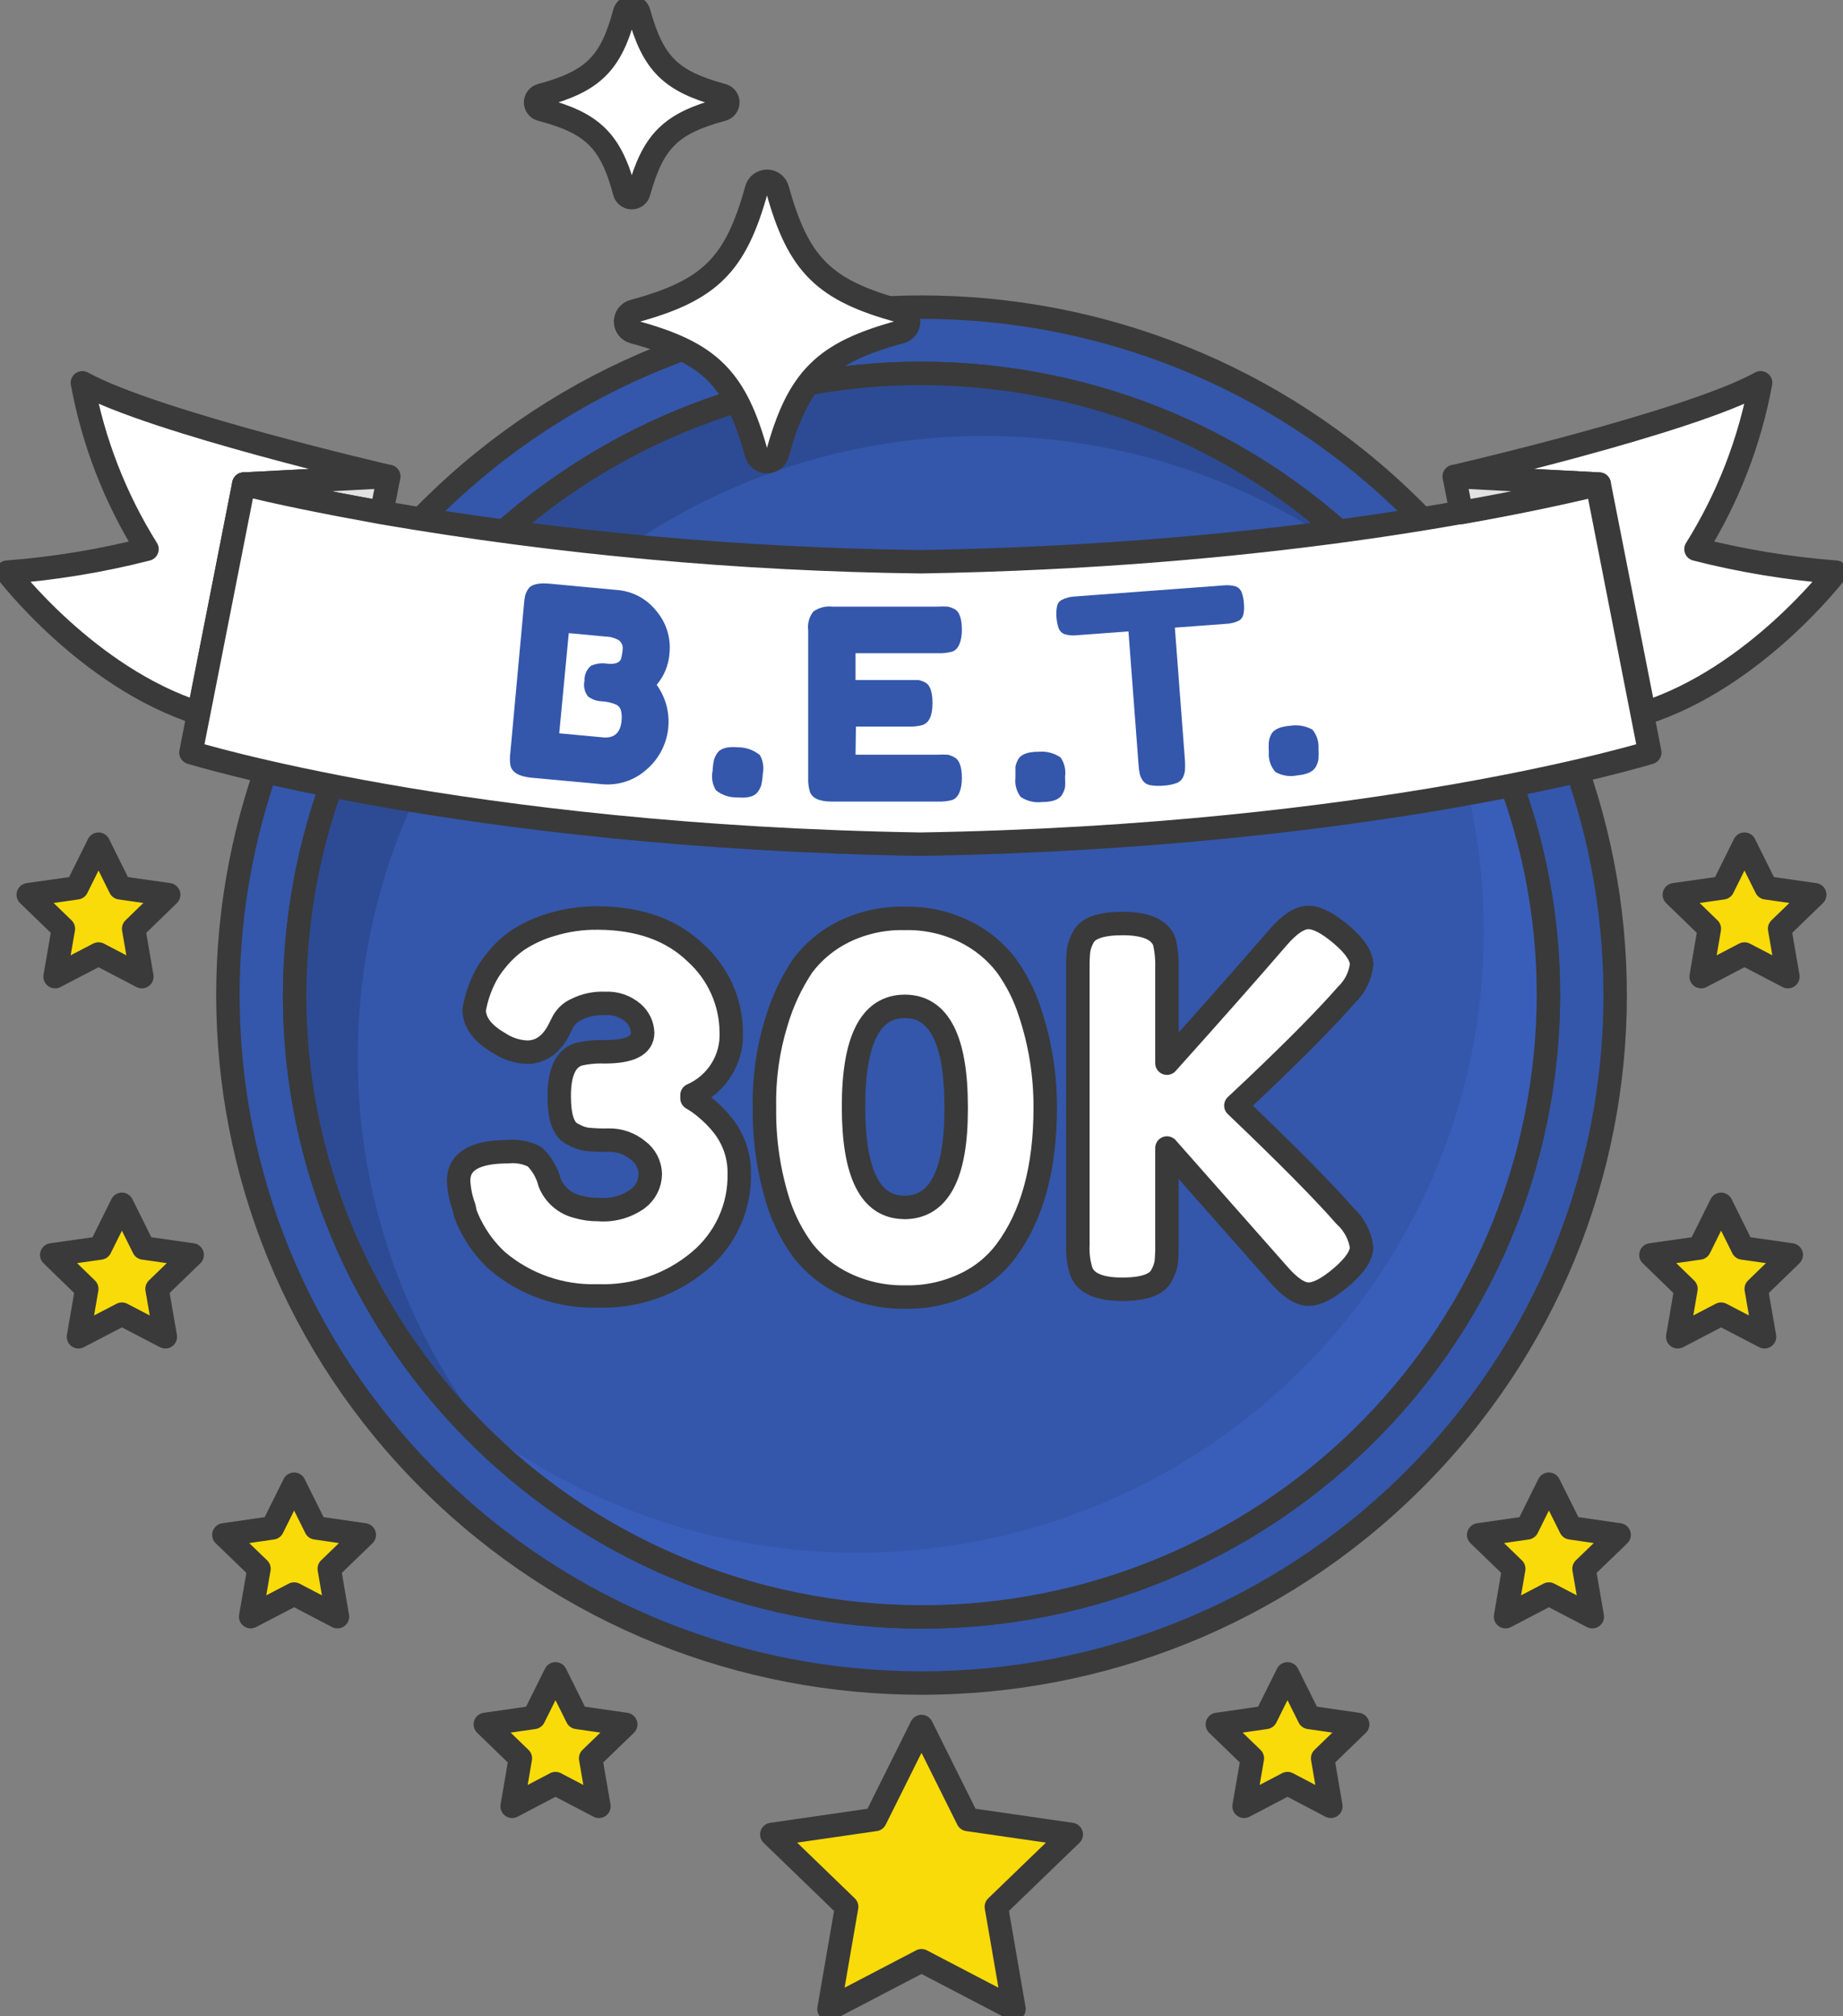 <svg width="118" height="129" viewBox="0 0 118 129" fill="none" xmlns="http://www.w3.org/2000/svg">
<rect x="0" y="0" width="118" height="129" fill="#808080" stroke="none"/>
<g clip-path="url(#clip0_1:536)">
<path d="M59 110.474L61.964 116.423L68.59 117.38L63.792 122.009L64.923 128.552L59 125.462L53.077 128.552L54.208 122.009L49.416 117.38L56.036 116.423L59 110.474Z" fill="#F9DB09" stroke="#3A3A3A" stroke-width="1.5" stroke-linecap="round" stroke-linejoin="round"/>
<path d="M82.434 107.105L81.046 109.892L77.941 110.34L80.184 112.509L79.653 115.581L82.434 114.127L85.209 115.581L84.683 112.509L86.926 110.34L83.821 109.892L82.434 107.105Z" fill="#F9DB09" stroke="#3A3A3A" stroke-width="1.5" stroke-linecap="round" stroke-linejoin="round"/>
<path d="M99.169 94.97L97.781 97.763L94.676 98.212L96.919 100.38L96.394 103.446L99.169 101.998L101.95 103.446L101.418 100.38L103.667 98.212L100.562 97.763L99.169 94.97Z" fill="#F9DB09" stroke="#3A3A3A" stroke-width="1.5" stroke-linecap="round" stroke-linejoin="round"/>
<path d="M110.195 77.062L108.807 79.855L105.702 80.297L107.946 82.472L107.42 85.537L110.195 84.09L112.976 85.537L112.444 82.472L114.687 80.297L111.582 79.855L110.195 77.062Z" fill="#F9DB09" stroke="#3A3A3A" stroke-width="1.5" stroke-linecap="round" stroke-linejoin="round"/>
<path d="M111.692 54.016L110.305 56.809L107.2 57.251L109.443 59.426L108.917 62.492L111.692 61.044L114.473 62.492L113.942 59.426L116.191 57.251L113.08 56.809L111.692 54.016Z" fill="#F9DB09" stroke="#3A3A3A" stroke-width="1.5" stroke-linecap="round" stroke-linejoin="round"/>
<path d="M35.566 107.105L36.954 109.892L40.065 110.34L37.816 112.509L38.347 115.581L35.566 114.127L32.791 115.581L33.317 112.509L31.074 110.34L34.179 109.892L35.566 107.105Z" fill="#F9DB09" stroke="#3A3A3A" stroke-width="1.5" stroke-linecap="round" stroke-linejoin="round"/>
<path d="M18.831 94.97L20.219 97.763L23.324 98.212L21.081 100.38L21.606 103.446L18.831 101.998L16.05 103.446L16.582 100.38L14.333 98.212L17.444 97.763L18.831 94.97Z" fill="#F9DB09" stroke="#3A3A3A" stroke-width="1.5" stroke-linecap="round" stroke-linejoin="round"/>
<path d="M7.805 77.062L9.193 79.855L12.304 80.297L10.054 82.472L10.586 85.537L7.805 84.09L5.024 85.537L5.556 82.472L3.313 80.297L6.418 79.855L7.805 77.062Z" fill="#F9DB09" stroke="#3A3A3A" stroke-width="1.5" stroke-linecap="round" stroke-linejoin="round"/>
<path d="M6.308 54.016L7.695 56.809L10.8 57.251L8.557 59.426L9.083 62.492L6.308 61.044L3.527 62.492L4.058 59.426L1.809 57.251L4.92 56.809L6.308 54.016Z" fill="#F9DB09" stroke="#3A3A3A" stroke-width="1.5" stroke-linecap="round" stroke-linejoin="round"/>
<path d="M90.405 94.8C107.749 77.609 107.749 49.737 90.405 32.546C73.062 15.355 44.943 15.355 27.599 32.546C10.256 49.737 10.256 77.609 27.599 94.8C44.943 111.991 73.062 111.991 90.405 94.8Z" fill="#3457AB" stroke="#3A3A3A" stroke-width="1.5" stroke-linecap="round" stroke-linejoin="round"/>
<path d="M98.675 69.68C102.02 47.963 86.969 27.669 65.059 24.354C43.149 21.038 22.675 35.956 19.33 57.674C15.985 79.392 31.035 99.685 52.946 103.001C74.856 106.316 95.33 91.398 98.675 69.68Z" fill="#3457AB" stroke="#3A3A3A" stroke-width="1.5" stroke-linecap="round" stroke-linejoin="round"/>
<path d="M85.245 33.618C91.872 41.215 95.351 51.018 94.983 61.055C94.614 71.092 90.426 80.618 83.259 87.718C76.093 94.818 66.481 98.966 56.355 99.327C46.228 99.688 36.34 96.235 28.678 89.663C32.283 93.794 36.708 97.143 41.676 99.504C46.645 101.864 52.051 103.184 57.557 103.381C63.064 103.578 68.552 102.649 73.68 100.651C78.807 98.652 83.465 95.628 87.361 91.766C91.257 87.905 94.309 83.289 96.325 78.206C98.342 73.124 99.28 67.684 99.082 62.226C98.883 56.769 97.552 51.41 95.172 46.484C92.791 41.559 89.412 37.173 85.245 33.599V33.618Z" fill="#395EBA"/>
<path d="M22.908 67.671C22.901 60.046 25.109 52.579 29.266 46.162C33.423 39.746 39.355 34.65 46.354 31.483C53.353 28.317 61.123 27.213 68.738 28.304C76.352 29.394 83.489 32.633 89.298 37.634C85.692 33.504 81.267 30.155 76.298 27.795C71.329 25.436 65.923 24.116 60.417 23.92C54.91 23.723 49.422 24.653 44.295 26.652C39.167 28.651 34.51 31.676 30.615 35.538C26.719 39.4 23.668 44.016 21.652 49.099C19.636 54.181 18.698 59.621 18.897 65.079C19.096 70.537 20.428 75.895 22.809 80.82C25.19 85.745 28.569 90.131 32.736 93.704C26.393 86.49 22.902 77.241 22.908 67.671V67.671Z" fill="#2D4B94"/>
<path d="M98.675 69.68C102.02 47.963 86.969 27.669 65.059 24.354C43.149 21.038 22.675 35.956 19.33 57.674C15.985 79.392 31.035 99.685 52.946 103.001C74.856 106.316 95.33 91.398 98.675 69.68Z" stroke="#3A3A3A" stroke-width="1.5" stroke-linecap="round" stroke-linejoin="round"/>
<path d="M44.533 60.971C45.246 61.613 45.817 62.395 46.21 63.266C46.604 64.138 46.811 65.081 46.819 66.036C46.858 66.881 46.639 67.718 46.191 68.438C45.743 69.157 45.086 69.727 44.306 70.071V70.277C44.647 70.472 44.966 70.702 45.26 70.961C45.634 71.273 45.974 71.622 46.275 72.003C46.971 72.875 47.345 73.957 47.332 75.069C47.357 76.139 47.139 77.201 46.694 78.177C46.248 79.152 45.587 80.016 44.759 80.703C42.954 82.213 40.647 83.003 38.286 82.92C35.932 82.999 33.634 82.202 31.844 80.685C31.141 80.038 30.561 79.27 30.133 78.419C29.993 78.152 29.875 77.874 29.778 77.589L29.717 77.268C29.509 76.716 29.39 76.136 29.363 75.547C29.363 74.311 30.414 73.694 32.516 73.694C33.106 73.634 33.701 73.745 34.228 74.015C34.699 74.468 35.034 75.043 35.193 75.675C35.343 76.051 35.581 76.387 35.889 76.654C36.196 76.921 36.563 77.11 36.96 77.207C37.4 77.338 37.857 77.401 38.317 77.395C39.209 77.469 40.1 77.226 40.829 76.711C41.077 76.525 41.278 76.285 41.418 76.01C41.558 75.735 41.632 75.431 41.636 75.123C41.629 74.828 41.555 74.538 41.418 74.275C41.282 74.013 41.086 73.785 40.847 73.609C40.324 73.174 39.659 72.942 38.977 72.954C38.487 72.967 37.997 72.947 37.51 72.894C37.215 72.833 36.932 72.725 36.672 72.573C36.061 72.294 35.805 71.476 35.805 70.113C35.805 68.623 36.212 67.74 37.027 67.466C37.575 67.336 38.139 67.281 38.702 67.302C40.332 67.302 41.147 66.898 41.147 66.09C41.139 65.847 41.081 65.608 40.975 65.388C40.87 65.168 40.721 64.972 40.535 64.812C40.042 64.384 39.399 64.166 38.745 64.206C38.11 64.174 37.478 64.305 36.911 64.588C36.551 64.743 36.253 65.012 36.061 65.351L35.866 65.733C35.369 66.795 34.66 67.326 33.739 67.326C33.106 67.298 32.493 67.099 31.966 66.751C30.899 66.137 30.363 65.424 30.359 64.612C30.49 63.855 30.739 63.123 31.098 62.443C31.291 62.086 31.52 61.748 31.783 61.438C32.167 60.958 32.618 60.533 33.121 60.177C33.776 59.742 34.493 59.408 35.248 59.184C36.237 58.876 37.269 58.727 38.304 58.742C40.933 58.758 43.009 59.501 44.533 60.971Z" fill="white" stroke="#3A3A3A" stroke-width="1.5" stroke-linecap="round" stroke-linejoin="round"/>
<path d="M51.391 61.795C52.082 60.876 52.983 60.131 54.019 59.62C55.233 59.025 56.576 58.732 57.93 58.766C59.276 58.734 60.608 59.029 61.812 59.627C62.835 60.132 63.728 60.864 64.421 61.765C65.09 62.688 65.605 63.711 65.95 64.794C66.605 66.762 66.933 68.823 66.921 70.895C66.921 74.748 66.082 77.802 64.403 80.055C63.726 80.957 62.836 81.681 61.812 82.163C60.613 82.739 59.293 83.024 57.961 82.993C56.618 83.019 55.289 82.73 54.08 82.151C53.05 81.662 52.147 80.945 51.439 80.055C50.767 79.152 50.242 78.15 49.881 77.087C49.23 75.077 48.914 72.975 48.946 70.865C48.904 69.019 49.16 67.178 49.704 65.412C50.079 64.129 50.648 62.91 51.391 61.795V61.795ZM57.9 77.262C60.112 77.262 61.219 75.176 61.219 71.004V70.816C61.219 66.535 60.123 64.394 57.93 64.394C55.738 64.394 54.644 66.537 54.648 70.822C54.648 75.112 55.732 77.256 57.9 77.256V77.262Z" fill="white" stroke="#3A3A3A" stroke-width="1.5" stroke-linecap="round" stroke-linejoin="round"/>
<path d="M79.127 70.743C82.411 73.877 84.74 76.23 86.113 77.801C86.69 78.323 87.066 79.028 87.177 79.794C87.177 80.34 86.749 80.976 85.893 81.709C85.037 82.442 84.329 82.811 83.778 82.811C83.228 82.811 82.556 82.363 81.798 81.472L74.714 73.457V79.685C74.72 80.057 74.704 80.43 74.665 80.8C74.614 81.092 74.51 81.374 74.36 81.63C74.06 82.206 73.223 82.496 71.848 82.496C70.344 82.496 69.464 82.092 69.207 81.285C69.052 80.758 68.986 80.209 69.012 79.661V61.898C69.007 61.532 69.023 61.166 69.061 60.801C69.11 60.503 69.214 60.216 69.366 59.953C69.666 59.378 70.503 59.093 71.878 59.093C73.382 59.093 74.274 59.487 74.555 60.274C74.68 60.819 74.733 61.377 74.714 61.934V68.029C77.636 64.774 79.997 62.102 81.798 60.014C82.55 59.141 83.204 58.705 83.766 58.705C84.329 58.705 85.031 59.075 85.893 59.808C86.755 60.541 87.177 61.183 87.177 61.722C87.09 62.458 86.749 63.141 86.211 63.655C84.964 65.085 83.033 67.043 80.417 69.531L79.127 70.743Z" fill="white" stroke="#3A3A3A" stroke-width="1.5" stroke-linecap="round" stroke-linejoin="round"/>
<path d="M24.888 30.492C24.888 30.492 9.779 27.002 5.275 24.494C5.97 28.267 7.373 31.878 9.413 35.138C6.477 35.888 3.481 36.38 0.458 36.611C0.458 36.611 5.605 43.365 12.732 45.637L15.61 30.976L24.888 30.492Z" fill="white" stroke="#3A3A3A" stroke-width="1.5" stroke-linecap="round" stroke-linejoin="round"/>
<path d="M24.888 30.491L15.61 30.976C17.664 31.473 20.634 32.127 24.436 32.794L24.888 30.491Z" fill="#E2E2E2" stroke="#3A3A3A" stroke-width="1.5" stroke-linecap="round" stroke-linejoin="round"/>
<path d="M102.261 30.976C95.868 32.527 80.667 35.587 58.933 35.944C47.372 35.802 35.841 34.751 24.448 32.8C20.634 32.109 17.664 31.503 15.61 30.976L12.224 48.152C12.224 48.152 29.65 53.538 58.927 54.016C88.204 53.538 105.629 48.152 105.629 48.152L102.261 30.976Z" fill="white" stroke="#3A3A3A" stroke-width="1.5" stroke-linecap="round" stroke-linejoin="round"/>
<path d="M93.112 30.492C93.112 30.492 108.233 27.002 112.725 24.494C112.03 28.267 110.627 31.878 108.587 35.138C111.523 35.887 114.519 36.38 117.542 36.611C117.542 36.611 112.395 43.365 105.275 45.637L102.39 30.976L93.112 30.492Z" fill="white" stroke="#3A3A3A" stroke-width="1.5" stroke-linecap="round" stroke-linejoin="round"/>
<path d="M93.112 30.491L102.39 30.976C100.336 31.473 97.366 32.127 93.564 32.794L93.112 30.491Z" fill="#E2E2E2" stroke="#3A3A3A" stroke-width="1.5" stroke-linecap="round" stroke-linejoin="round"/>
<path d="M42.045 43.82C42.641 44.648 42.902 45.669 42.775 46.678C42.648 47.688 42.143 48.614 41.361 49.272C40.974 49.611 40.52 49.866 40.029 50.022C39.538 50.177 39.019 50.229 38.506 50.175L34.02 49.763C33.225 49.684 32.797 49.43 32.681 48.988C32.635 48.693 32.635 48.392 32.681 48.097L33.543 38.713C33.556 38.509 33.582 38.307 33.623 38.107C33.666 37.956 33.734 37.812 33.824 37.683C34.014 37.392 34.472 37.283 35.2 37.35L39.478 37.749C39.97 37.783 40.449 37.919 40.885 38.147C41.321 38.376 41.703 38.692 42.008 39.076C42.331 39.451 42.573 39.888 42.72 40.358C42.867 40.829 42.916 41.325 42.864 41.815C42.81 42.552 42.523 43.253 42.045 43.82V43.82ZM39.796 46.116C39.823 45.9 39.81 45.68 39.759 45.468C39.718 45.313 39.617 45.18 39.478 45.098C39.181 44.967 38.862 44.892 38.537 44.874C38.21 44.868 37.894 44.755 37.638 44.553C37.531 44.412 37.457 44.249 37.42 44.077C37.383 43.904 37.384 43.725 37.424 43.553C37.415 43.376 37.447 43.199 37.516 43.035C37.586 42.871 37.693 42.725 37.828 42.608C38.161 42.454 38.535 42.405 38.897 42.469C39.356 42.511 39.637 42.42 39.753 42.19C39.811 41.993 39.847 41.789 39.863 41.584C39.882 41.473 39.871 41.358 39.831 41.252C39.792 41.145 39.725 41.051 39.637 40.978C39.386 40.826 39.099 40.742 38.806 40.736L36.416 40.512L35.805 46.922L38.598 47.182C39.331 47.255 39.728 46.885 39.796 46.116Z" fill="#3457AB"/>
<path d="M48.658 48.321C48.861 48.691 48.924 49.121 48.836 49.533V49.599C48.82 49.803 48.791 50.005 48.75 50.205C48.705 50.367 48.63 50.519 48.53 50.654C48.328 50.963 47.882 51.084 47.197 51.023C46.705 51.038 46.223 50.877 45.84 50.569C45.609 50.196 45.533 49.749 45.627 49.321V49.254C45.641 49.051 45.667 48.849 45.706 48.648C45.748 48.49 45.818 48.34 45.914 48.206C46.116 47.885 46.562 47.758 47.246 47.818C47.762 47.814 48.263 47.992 48.658 48.321V48.321Z" fill="#3457AB"/>
<path d="M54.777 48.291H60.057C60.261 48.278 60.465 48.278 60.669 48.291C60.829 48.323 60.982 48.382 61.121 48.467C61.426 48.63 61.585 49.072 61.585 49.793C61.585 50.514 61.371 51.047 60.974 51.187C60.684 51.267 60.383 51.301 60.082 51.29H53.255C52.454 51.29 51.989 51.072 51.849 50.642C51.767 50.36 51.732 50.068 51.745 49.775V40.342C51.716 40.129 51.73 39.912 51.787 39.704C51.843 39.495 51.941 39.301 52.075 39.131C52.429 38.879 52.865 38.767 53.297 38.816H60.057C60.261 38.803 60.465 38.803 60.669 38.816C60.828 38.844 60.981 38.9 61.121 38.979C61.426 39.137 61.585 39.585 61.585 40.3C61.585 41.015 61.371 41.56 60.974 41.693C60.684 41.773 60.383 41.808 60.082 41.796H54.777V43.511H58.175C58.438 43.511 58.633 43.511 58.786 43.511C58.947 43.538 59.102 43.594 59.245 43.675C59.55 43.832 59.703 44.274 59.703 45.001C59.703 45.789 59.489 46.255 59.055 46.395C58.764 46.472 58.463 46.504 58.163 46.492H54.801L54.777 48.291Z" fill="#3457AB"/>
<path d="M67.905 48.467C68.149 48.821 68.252 49.253 68.193 49.678V49.751C68.205 49.953 68.205 50.155 68.193 50.357C68.164 50.522 68.104 50.68 68.015 50.823C67.844 51.151 67.404 51.32 66.72 51.32C66.238 51.378 65.752 51.262 65.351 50.993C65.086 50.647 64.965 50.213 65.014 49.781V49.678C65.014 49.418 65.014 49.224 65.014 49.072C65.042 48.911 65.098 48.755 65.179 48.612C65.351 48.273 65.791 48.103 66.475 48.103C66.98 48.054 67.487 48.182 67.905 48.467V48.467Z" fill="#3457AB"/>
<path d="M68.816 38.167L78.32 37.459C78.591 37.427 78.865 37.449 79.127 37.525C79.212 37.559 79.29 37.609 79.354 37.674C79.418 37.739 79.468 37.816 79.5 37.901C79.582 38.127 79.629 38.364 79.641 38.604C79.667 38.84 79.657 39.079 79.61 39.312C79.594 39.391 79.563 39.466 79.518 39.532C79.473 39.599 79.415 39.656 79.347 39.7C79.079 39.835 78.785 39.909 78.485 39.918L75.222 40.161L75.869 48.679C75.881 48.88 75.881 49.083 75.869 49.285C75.854 49.438 75.813 49.587 75.747 49.727C75.706 49.815 75.648 49.894 75.575 49.96C75.503 50.026 75.418 50.076 75.325 50.108C75.052 50.205 74.766 50.261 74.476 50.272C74.19 50.3 73.902 50.288 73.62 50.236C73.525 50.217 73.434 50.179 73.353 50.125C73.272 50.071 73.203 50.001 73.15 49.921C73.063 49.789 73.001 49.644 72.966 49.49C72.929 49.29 72.905 49.088 72.893 48.885L72.251 40.403L68.969 40.645C68.696 40.681 68.419 40.658 68.156 40.579C68.071 40.545 67.993 40.495 67.929 40.43C67.865 40.365 67.815 40.288 67.783 40.203C67.704 39.976 67.657 39.74 67.642 39.5C67.618 39.264 67.63 39.025 67.679 38.791C67.693 38.712 67.723 38.636 67.769 38.57C67.814 38.503 67.873 38.446 67.942 38.404C68.212 38.261 68.51 38.18 68.816 38.167Z" fill="#3457AB"/>
<path d="M84.035 46.691C84.302 47.022 84.439 47.438 84.42 47.861V47.927C84.431 48.129 84.431 48.331 84.42 48.533C84.404 48.701 84.354 48.864 84.273 49.012C84.127 49.357 83.711 49.551 83.051 49.618C82.577 49.713 82.085 49.636 81.664 49.4C81.366 49.067 81.213 48.632 81.236 48.188V48.121C81.225 47.919 81.225 47.717 81.236 47.515C81.248 47.351 81.292 47.191 81.364 47.043C81.511 46.691 81.927 46.492 82.617 46.437C83.105 46.36 83.605 46.45 84.035 46.691V46.691Z" fill="#3457AB"/>
<path d="M57.643 19.908C52.766 18.581 51.115 16.963 49.777 12.117C49.739 11.969 49.653 11.838 49.531 11.745C49.41 11.652 49.261 11.601 49.108 11.601C48.954 11.601 48.805 11.652 48.684 11.745C48.562 11.838 48.476 11.969 48.438 12.117C47.1 16.963 45.449 18.587 40.572 19.914C40.423 19.951 40.291 20.037 40.197 20.157C40.103 20.277 40.052 20.425 40.052 20.577C40.052 20.729 40.103 20.877 40.197 20.997C40.291 21.117 40.423 21.203 40.572 21.241C45.462 22.567 47.1 24.203 48.438 29.044C48.48 29.187 48.568 29.314 48.689 29.404C48.81 29.494 48.956 29.542 49.108 29.542C49.258 29.542 49.405 29.494 49.526 29.404C49.647 29.314 49.735 29.187 49.777 29.044C51.115 24.197 52.766 22.567 57.643 21.241C57.795 21.205 57.93 21.12 58.026 20.999C58.123 20.878 58.176 20.728 58.176 20.574C58.176 20.42 58.123 20.27 58.026 20.149C57.93 20.028 57.795 19.943 57.643 19.908V19.908Z" fill="white" stroke="#3A3A3A" stroke-width="1.5" stroke-linecap="round" stroke-linejoin="round"/>
<path d="M46.25 6.101C42.931 5.198 41.813 4.089 40.902 0.8C40.876 0.7 40.817 0.611 40.734 0.548C40.652 0.485 40.551 0.451 40.447 0.451C40.343 0.451 40.241 0.485 40.159 0.548C40.077 0.611 40.018 0.7 39.991 0.8C39.117 4.089 37.962 5.198 34.643 6.101C34.542 6.127 34.453 6.185 34.39 6.267C34.326 6.349 34.291 6.449 34.291 6.552C34.291 6.655 34.326 6.756 34.39 6.837C34.453 6.919 34.542 6.977 34.643 7.003C37.962 7.876 39.117 9.015 39.991 12.298C40.018 12.398 40.077 12.487 40.159 12.55C40.241 12.613 40.343 12.647 40.447 12.647C40.551 12.647 40.652 12.613 40.734 12.55C40.817 12.487 40.876 12.398 40.902 12.298C41.813 9.015 42.931 7.9 46.25 7.003C46.351 6.977 46.44 6.919 46.504 6.837C46.567 6.756 46.602 6.655 46.602 6.552C46.602 6.449 46.567 6.349 46.504 6.267C46.44 6.185 46.351 6.127 46.25 6.101V6.101Z" fill="white" stroke="#3A3A3A" stroke-width="1.5" stroke-linecap="round" stroke-linejoin="round"/>
</g>
<defs>
<clipPath id="clip0_1:536">
<rect width="118" height="129" fill="white"/>
</clipPath>
</defs>
</svg>
